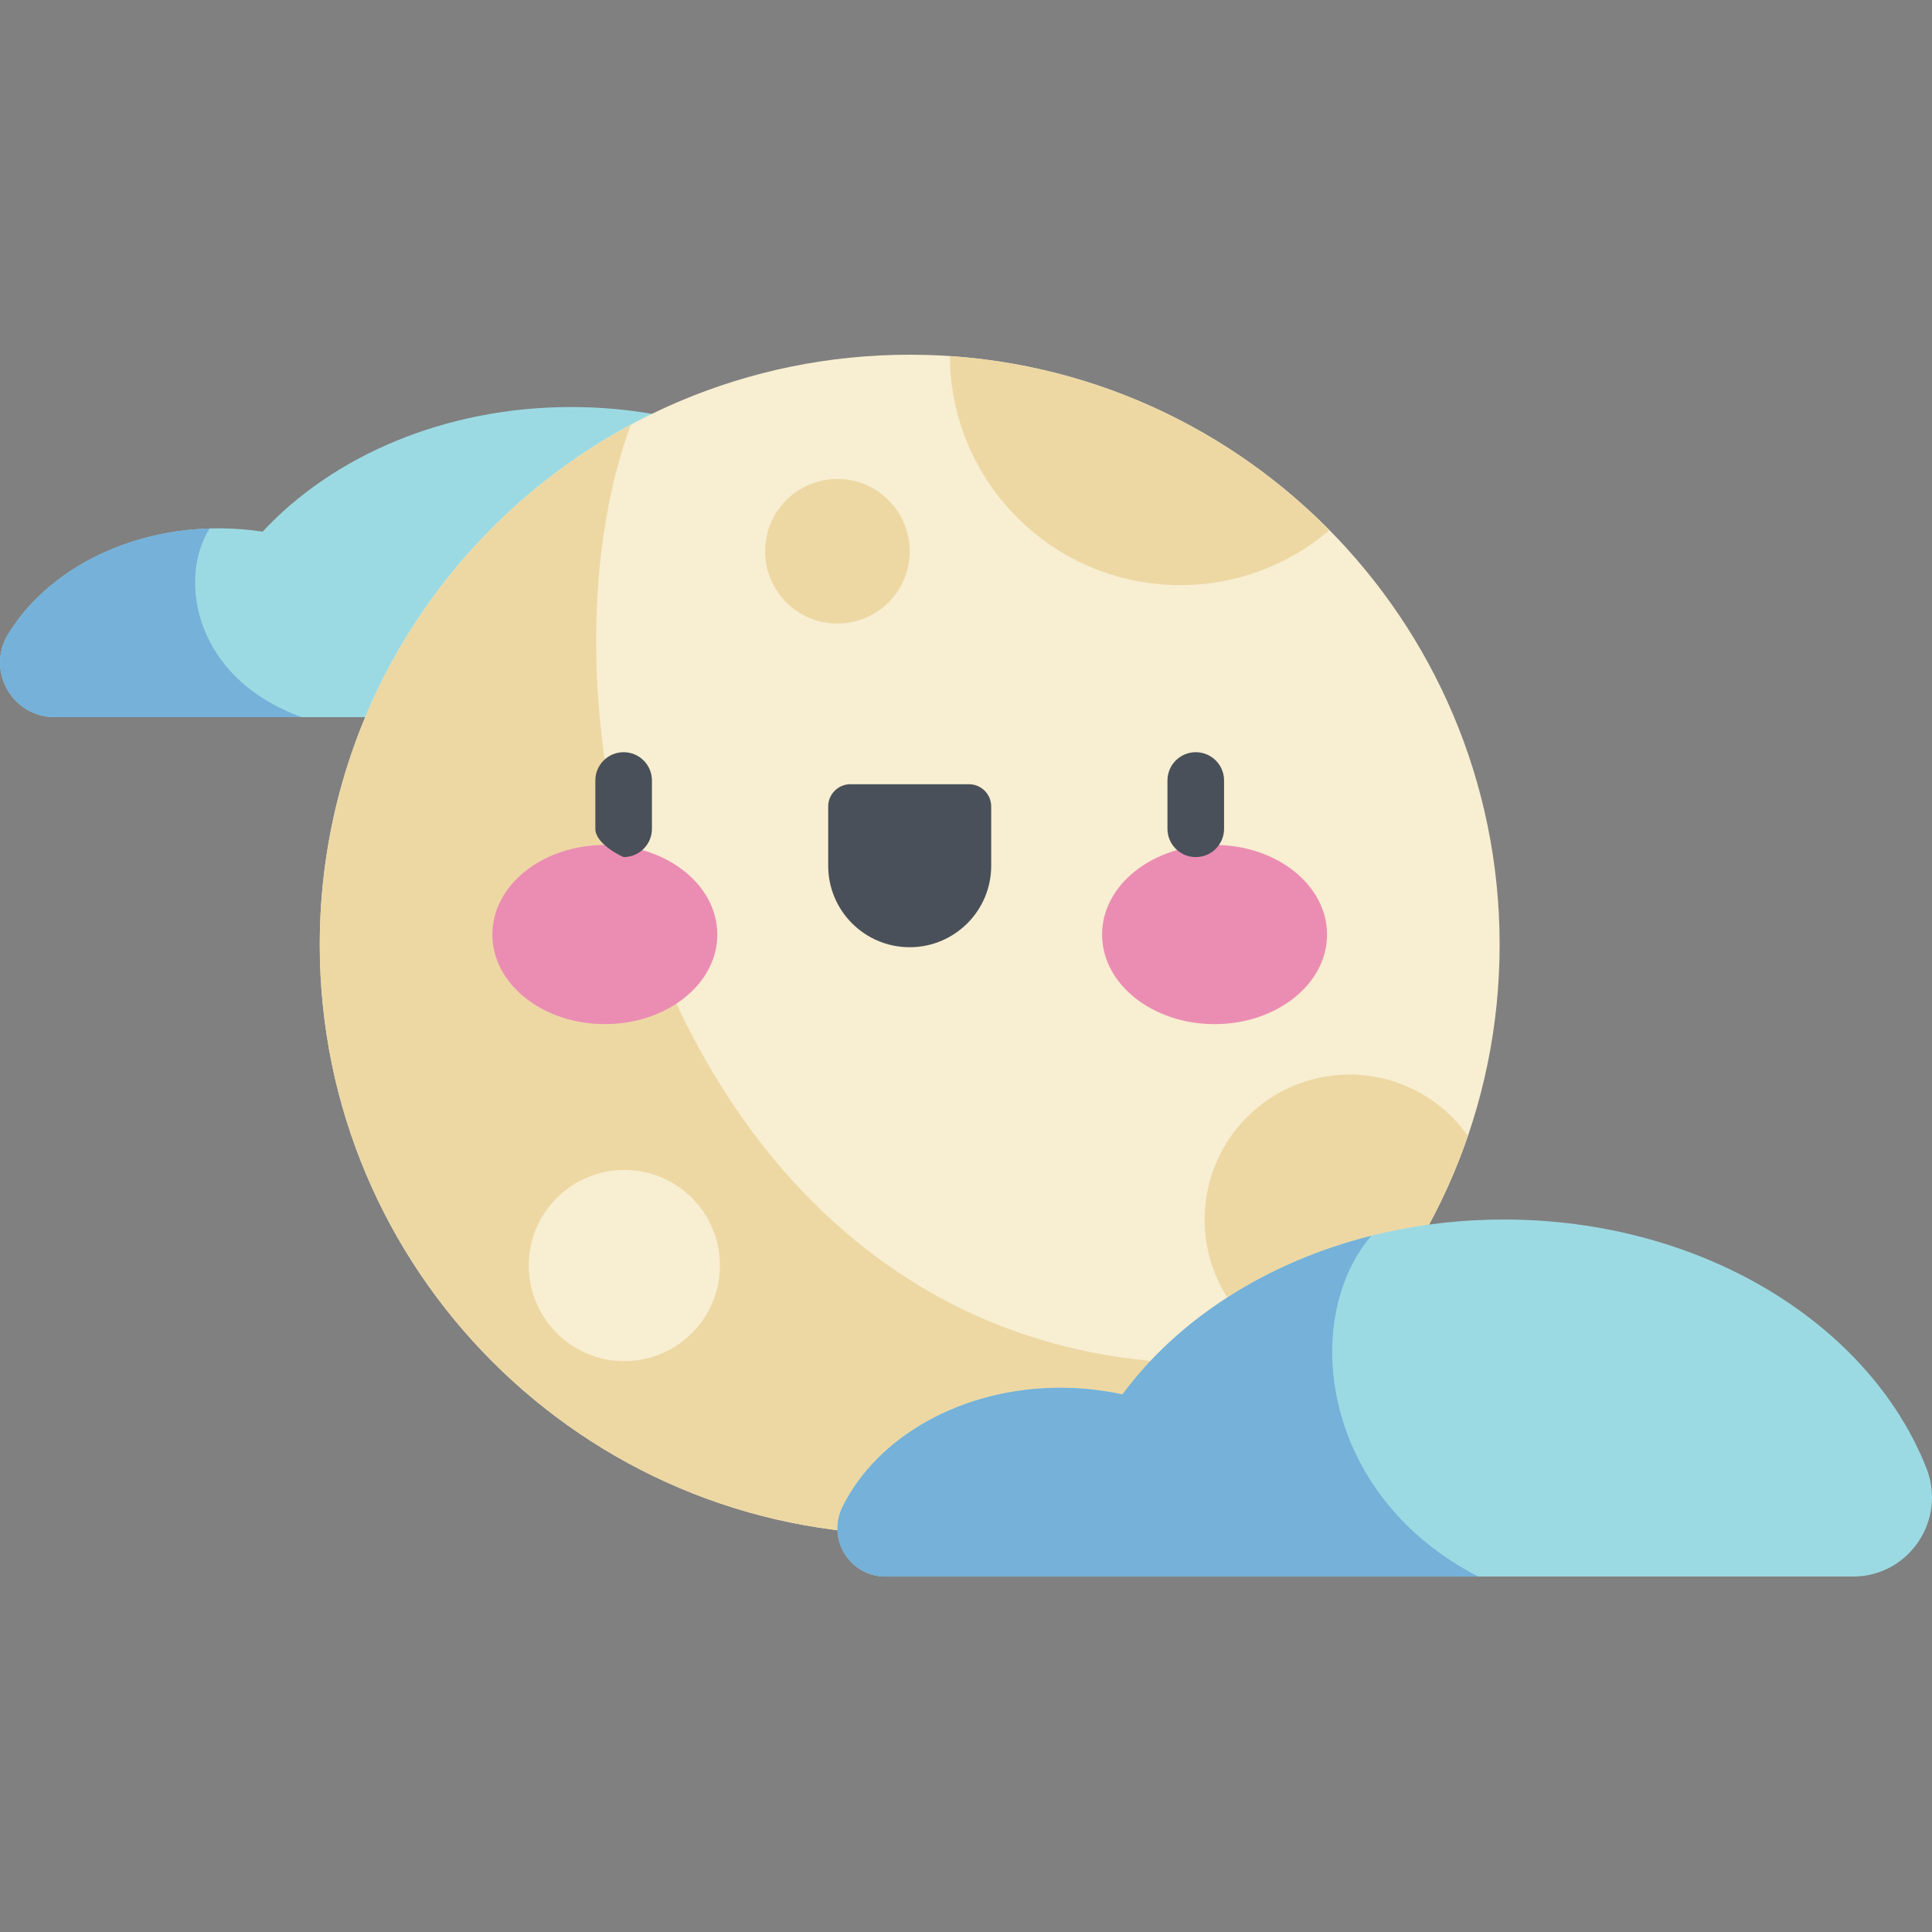 <svg height="512pt" viewBox="0 -94 512.002 512" width="512pt" xmlns="http://www.w3.org/2000/svg"><rect x="0" y="-94" width="512.002" height="512" fill="#808080" stroke="none"/><path d="m228.961 42.648c-18.715-17.613-46.52-28.781-77.57-28.781-33.477 0-63.188 12.98-81.797 33.031-3.762-.574-7.641-.887-11.605-.887-24.574 0-45.812 11.488-55.895 28.156-5.812 9.609 1.18 21.883 12.41 21.883h262.18c10.98 0 17.938-11.75 12.688-21.402-10.195-18.75-33.391-31.879-60.41-32zm0 0" fill="#9cdae3"/><path d="m79.996 96.055c-28.516-10.254-32.906-36.59-24.453-50-23.527.73-43.703 12-53.449 28.113-5.812 9.609 1.184 21.887 12.41 21.887zm0 0" fill="#75b1d9"/><path d="m397.418 156.344c0 86.344-69.996 156.34-156.34 156.34s-156.34-69.996-156.34-156.34c0-86.348 69.996-156.344 156.34-156.344s156.34 69.996 156.34 156.344zm0 0" fill="#f8eed1"/><path d="m354.281 264.176c-163.461 29.496-220.57-154.133-187.129-245.621-49.059 26.379-82.414 78.184-82.414 137.789 0 86.344 69.996 156.34 156.34 156.34 44.539 0 84.727-18.625 113.203-48.508zm0 0" fill="#edd8a4"/><path d="m357.648 190.777c-21.211 0-38.406 17.195-38.406 38.406 0 19.094 13.938 34.926 32.191 37.898 16.758-16.699 29.746-37.18 37.578-60.051-6.953-9.828-18.406-16.254-31.363-16.254zm0 0" fill="#edd8a4"/><path d="m398.539 229.184c-43.004 0-80.602 18.609-101.082 46.363-5.23-1.152-10.734-1.777-16.418-1.777-26.219 0-48.645 13.078-57.77 31.574-4.195 8.504 1.918 18.465 11.402 18.465h256.352c14.867 0 24.949-15.008 19.465-28.828-15.141-38.16-59.539-65.797-111.949-65.797zm0 0" fill="#9cdae3"/><path d="m251.723.371c.199 33.551 27.453 60.691 61.055 60.691 15.09 0 28.891-5.484 39.547-14.555-26.016-26.352-61.32-43.496-100.602-46.137zm0 0" fill="#edd8a4"/><path d="m190.793 241.379c0 13.992-11.34 25.332-25.332 25.332-13.988 0-25.332-11.34-25.332-25.332 0-13.992 11.344-25.332 25.332-25.332 13.992 0 25.332 11.34 25.332 25.332zm0 0" fill="#f8eed1"/><path d="m241.078 52.09c0 10.578-8.574 19.156-19.156 19.156-10.578 0-19.156-8.578-19.156-19.156s8.578-19.156 19.156-19.156c10.582 0 19.156 8.578 19.156 19.156zm0 0" fill="#edd8a4"/><path d="m190.098 153.668c0-13.113-13.348-23.742-29.812-23.742s-29.812 10.629-29.812 23.742c0 13.109 13.348 23.738 29.812 23.738s29.812-10.629 29.812-23.738zm0 0" fill="#eb8db3" class="left-cheek"/><path d="m351.684 153.668c0-13.113-13.348-23.742-29.812-23.742-16.461 0-29.809 10.629-29.809 23.742 0 13.109 13.348 23.738 29.809 23.738 16.465 0 29.812-10.629 29.812-23.738zm0 0" fill="#eb8db3" class="right-cheek"/><g fill="#495059"><path d="m165.27 133.137c-.145 0-7.5-3.359-7.5-7.5v-12.797c0-4.145 3.355-7.5 7.5-7.5 4.141 0 7.5 3.355 7.5 7.5v12.797c0 4.141-3.359 7.5-7.5 7.5zm0 0"/><path d="m241.078 157.023c-11.926 0-21.598-9.668-21.598-21.598v-15.703c0-3.254 2.641-5.895 5.895-5.895h31.406c3.258 0 5.898 2.641 5.898 5.895v15.703c0 11.93-9.672 21.598-21.602 21.598zm0 0"/><path d="m316.891 133.137c-4.145 0-7.5-3.359-7.5-7.5v-12.797c0-4.145 3.355-7.5 7.5-7.5 4.141 0 7.5 3.355 7.5 7.5v12.797c0 4.141-3.359 7.5-7.5 7.5zm0 0"/></g><path d="m363.426 233.488c-27.895 7.027-51.316 22.199-65.969 42.062-5.23-1.152-10.734-1.781-16.418-1.781-26.219 0-48.645 13.078-57.77 31.574-4.195 8.504 1.918 18.465 11.402 18.465h157.105c-42.094-21.633-47.051-68.578-28.352-90.32zm0 0" fill="#75b1d9"/></svg>